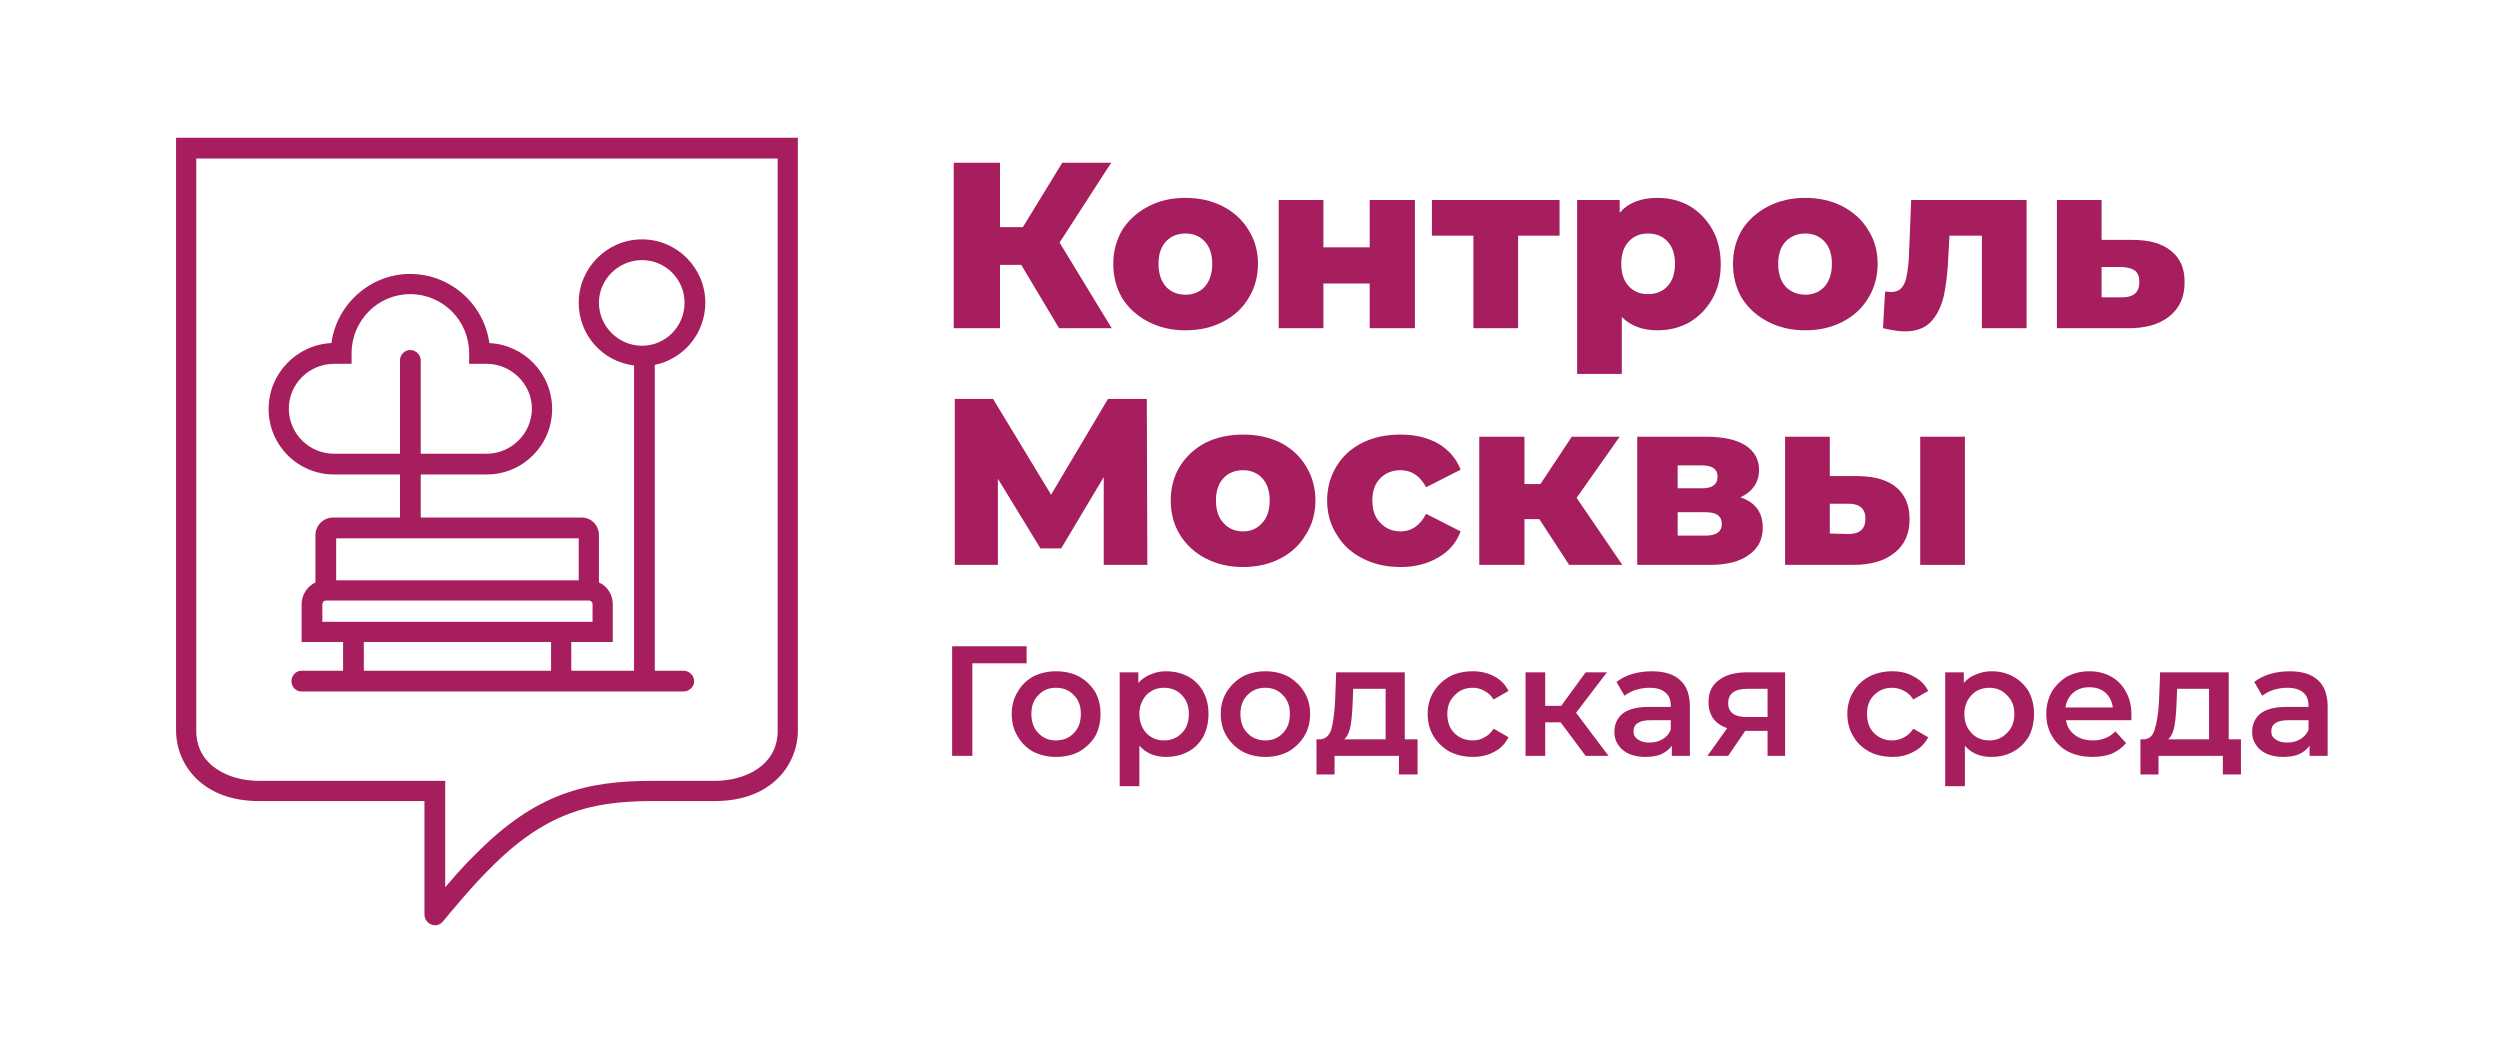 <svg version="1.2" xmlns="http://www.w3.org/2000/svg" viewBox="0 0 470 200" width="470" height="200">
	<title>Контроль_Москвы_логотипы_в_векторе-ai</title>
	<style>
		.s0 { fill: #a61e5d } 
	</style>
	<g id="Слой 1">
		<g id="&lt;Group&gt;">
			<g id="&lt;Group&gt;">
			</g>
			<g id="&lt;Group&gt;">
				<g id="&lt;Group&gt;">
					<g id="&lt;Group&gt;">
					</g>
				</g>
				<g id="&lt;Group&gt;">
					<g id="&lt;Group&gt;">
					</g>
				</g>
				<g id="&lt;Group&gt;">
					<g id="&lt;Group&gt;">
					</g>
				</g>
				<g id="&lt;Group&gt;">
					<g id="&lt;Group&gt;">
					</g>
				</g>
				<g id="&lt;Group&gt;">
					<g id="&lt;Group&gt;">
					</g>
				</g>
				<g id="&lt;Group&gt;">
					<g id="&lt;Group&gt;">
					</g>
				</g>
				<g id="&lt;Group&gt;">
					<g id="&lt;Group&gt;">
					</g>
				</g>
				<g id="&lt;Group&gt;">
					<g id="&lt;Group&gt;">
					</g>
				</g>
				<g id="&lt;Group&gt;">
					<g id="&lt;Group&gt;">
					</g>
				</g>
				<g id="&lt;Group&gt;">
					<g id="&lt;Group&gt;">
					</g>
				</g>
				<g id="&lt;Group&gt;">
					<g id="&lt;Group&gt;">
					</g>
				</g>
				<g id="&lt;Group&gt;">
					<g id="&lt;Group&gt;">
					</g>
				</g>
				<g id="&lt;Group&gt;">
					<g id="&lt;Group&gt;">
					</g>
				</g>
				<g id="&lt;Group&gt;">
					<g id="&lt;Group&gt;">
					</g>
				</g>
			</g>
			<g id="&lt;Group&gt;">
				<g id="&lt;Group&gt;">
					<g id="&lt;Group&gt;">
					</g>
				</g>
				<g id="&lt;Group&gt;">
					<g id="&lt;Group&gt;">
					</g>
				</g>
				<g id="&lt;Group&gt;">
					<g id="&lt;Group&gt;">
					</g>
				</g>
				<g id="&lt;Group&gt;">
					<g id="&lt;Group&gt;">
					</g>
				</g>
				<g id="&lt;Group&gt;">
					<g id="&lt;Group&gt;">
					</g>
				</g>
				<g id="&lt;Group&gt;">
					<g id="&lt;Group&gt;">
					</g>
				</g>
				<g id="&lt;Group&gt;">
					<g id="&lt;Group&gt;">
					</g>
				</g>
				<g id="&lt;Group&gt;">
					<g id="&lt;Group&gt;">
					</g>
				</g>
			</g>
			<g id="&lt;Group&gt;">
				<g id="&lt;Group&gt;">
				</g>
			</g>
			<g id="&lt;Group&gt;">
				<g id="&lt;Group&gt;">
					<g id="&lt;Group&gt;">
					</g>
				</g>
				<g id="&lt;Group&gt;">
					<g id="&lt;Group&gt;">
					</g>
				</g>
			</g>
			<g id="&lt;Group&gt;">
				<g id="&lt;Group&gt;">
				</g>
			</g>
			<g id="&lt;Group&gt;">
			</g>
		</g>
		<g id="&lt;Group&gt;">
			<g id="&lt;Group&gt;">
			</g>
			<g id="&lt;Group&gt;">
				<g id="&lt;Group&gt;">
				</g>
				<g id="&lt;Group&gt;">
				</g>
				<g id="&lt;Group&gt;">
				</g>
				<g id="&lt;Group&gt;">
				</g>
				<g id="&lt;Group&gt;">
				</g>
				<g id="&lt;Group&gt;">
				</g>
				<g id="&lt;Group&gt;">
				</g>
				<g id="&lt;Group&gt;">
				</g>
				<g id="&lt;Group&gt;">
				</g>
				<g id="&lt;Group&gt;">
				</g>
				<g id="&lt;Group&gt;">
				</g>
				<g id="&lt;Group&gt;">
				</g>
				<g id="&lt;Group&gt;">
				</g>
				<g id="&lt;Group&gt;">
				</g>
			</g>
			<g id="&lt;Group&gt;">
				<g id="&lt;Group&gt;">
				</g>
				<g id="&lt;Group&gt;">
				</g>
				<g id="&lt;Group&gt;">
				</g>
				<g id="&lt;Group&gt;">
				</g>
				<g id="&lt;Group&gt;">
				</g>
				<g id="&lt;Group&gt;">
				</g>
				<g id="&lt;Group&gt;">
				</g>
				<g id="&lt;Group&gt;">
				</g>
				<g id="&lt;Group&gt;">
				</g>
				<g id="&lt;Group&gt;">
				</g>
				<g id="&lt;Group&gt;">
				</g>
			</g>
			<g id="&lt;Group&gt;">
				<g id="&lt;Group&gt;">
					<g id="&lt;Group&gt;">
						<g id="&lt;Group&gt;">
						</g>
						<g id="&lt;Group&gt;">
						</g>
					</g>
				</g>
				<g id="&lt;Group&gt;">
					<g id="&lt;Group&gt;">
						<g id="&lt;Group&gt;">
						</g>
						<g id="&lt;Group&gt;">
						</g>
					</g>
				</g>
				<g id="&lt;Group&gt;">
				</g>
				<g id="&lt;Group&gt;">
				</g>
				<g id="&lt;Group&gt;">
				</g>
				<g id="&lt;Group&gt;">
				</g>
				<g id="&lt;Group&gt;">
				</g>
				<g id="&lt;Group&gt;">
				</g>
				<g id="&lt;Group&gt;">
				</g>
				<g id="&lt;Group&gt;">
				</g>
				<g id="&lt;Group&gt;">
				</g>
				<g id="&lt;Group&gt;">
				</g>
				<g id="&lt;Group&gt;">
				</g>
				<g id="&lt;Group&gt;">
				</g>
				<g id="&lt;Group&gt;">
				</g>
			</g>
		</g>
		<g id="&lt;Group&gt;">
		</g>
		<g id="&lt;Group&gt;">
		</g>
		<g id="&lt;Group&gt;">
			<g id="&lt;Group&gt;">
			</g>
			<g id="&lt;Group&gt;">
			</g>
			<g id="&lt;Group&gt;">
				<g id="&lt;Group&gt;">
					<g id="&lt;Group&gt;">
					</g>
				</g>
				<g id="&lt;Group&gt;">
					<g id="&lt;Group&gt;">
					</g>
				</g>
				<g id="&lt;Group&gt;">
					<g id="&lt;Group&gt;">
					</g>
				</g>
				<g id="&lt;Group&gt;">
					<g id="&lt;Group&gt;">
					</g>
				</g>
				<g id="&lt;Group&gt;">
					<g id="&lt;Group&gt;">
					</g>
				</g>
				<g id="&lt;Group&gt;">
					<g id="&lt;Group&gt;">
					</g>
				</g>
				<g id="&lt;Group&gt;">
					<g id="&lt;Group&gt;">
					</g>
				</g>
				<g id="&lt;Group&gt;">
					<g id="&lt;Group&gt;">
					</g>
				</g>
				<g id="&lt;Group&gt;">
					<g id="&lt;Group&gt;">
					</g>
				</g>
				<g id="&lt;Group&gt;">
					<g id="&lt;Group&gt;">
					</g>
				</g>
				<g id="&lt;Group&gt;">
					<g id="&lt;Group&gt;">
					</g>
				</g>
				<g id="&lt;Group&gt;">
					<g id="&lt;Group&gt;">
					</g>
				</g>
				<g id="&lt;Group&gt;">
					<g id="&lt;Group&gt;">
					</g>
				</g>
				<g id="&lt;Group&gt;">
					<g id="&lt;Group&gt;">
					</g>
				</g>
			</g>
		</g>
	</g>
	<path id="&lt;Path&gt;" class="s0" d="m188 49.8h4l7.1 11.9h9.9l-9.8-16.1 9.7-15h-9.2l-7.4 12.1h-4.3v-12.1h-8.7v31.1h8.7z"/>
	<path id="&lt;Compound Path&gt;" fill-rule="evenodd" class="s0" d="m211 56.1q-1.7-2.9-1.7-6.5 0-3.5 1.7-6.4 1.8-2.8 4.9-4.4 3-1.6 7-1.6 3.9 0 7 1.6 3.1 1.6 4.8 4.4 1.8 2.8 1.8 6.4 0 3.6-1.8 6.5-1.7 2.8-4.8 4.4-3.1 1.6-7 1.6-3.9 0-7-1.6-3.1-1.6-4.9-4.4zm6.8-6.5q0 2.7 1.4 4.3 1.4 1.5 3.7 1.5 2.2 0 3.6-1.5 1.4-1.6 1.4-4.3 0-2.7-1.4-4.2-1.4-1.5-3.6-1.5-2.3 0-3.7 1.5-1.4 1.5-1.4 4.2z"/>
	<path id="&lt;Path&gt;" class="s0" d="m248.8 53.3h8.7v8.4h8.5v-24.1h-8.5v8.9h-8.7v-8.9h-8.4v24.1h8.4z"/>
	<path id="&lt;Path&gt;" class="s0" d="m277 61.7h8.4v-17.4h7.8v-6.7h-24v6.7h7.8z"/>
	<path id="&lt;Compound Path&gt;" fill-rule="evenodd" class="s0" d="m304.9 70.3h-8.4v-32.7h8v2.4q2.4-2.8 7.1-2.8 3.3 0 6 1.5 2.7 1.6 4.3 4.4 1.6 2.8 1.6 6.6 0 3.7-1.6 6.5-1.6 2.8-4.3 4.4-2.7 1.5-6 1.5-4.2 0-6.7-2.5zm-0.1-20.7q0 2.7 1.4 4.2 1.4 1.5 3.6 1.5 2.3 0 3.7-1.5 1.4-1.5 1.4-4.2 0-2.7-1.4-4.2-1.4-1.5-3.7-1.5-2.2 0-3.6 1.5-1.4 1.5-1.4 4.2z"/>
	<path id="&lt;Compound Path&gt;" fill-rule="evenodd" class="s0" d="m327.5 56.1q-1.7-2.9-1.7-6.5 0-3.5 1.7-6.4 1.8-2.8 4.9-4.4 3.1-1.6 7-1.6 3.9 0 7 1.6 3.1 1.6 4.8 4.4 1.8 2.8 1.8 6.4 0 3.6-1.8 6.5-1.7 2.8-4.8 4.4-3.1 1.6-7 1.6-3.9 0-7-1.6-3.1-1.6-4.9-4.4zm6.8-6.5q0 2.7 1.4 4.3 1.5 1.5 3.7 1.5 2.2 0 3.6-1.5 1.4-1.6 1.4-4.3 0-2.7-1.4-4.2-1.4-1.5-3.6-1.5-2.2 0-3.7 1.5-1.4 1.5-1.4 4.2z"/>
	<path id="&lt;Path&gt;" class="s0" d="m362.9 60.6q1.7-1.7 2.5-4.8 0.7-3.1 0.9-7.8l0.2-3.7h6.1v17.4h8.4v-24.1h-21.7l-0.4 10.1q-0.1 2.4-0.4 3.9-0.2 1.5-0.9 2.4-0.7 0.9-2.1 0.9-0.3 0-1.1-0.1l-0.4 6.9q2.6 0.6 4.1 0.6 3.1 0 4.8-1.7z"/>
	<path id="&lt;Compound Path&gt;" fill-rule="evenodd" class="s0" d="m399.8 61.7h-13.1v-24.1h8.4v7.5h5.8q4.8 0 7.3 2.1 2.6 2.1 2.5 6 0 4-2.9 6.3-2.9 2.3-8 2.2zm-0.8-5.8q3.2 0 3.2-2.9 0-1.4-0.8-2.1-0.8-0.6-2.4-0.7h-3.9v5.7z"/>
	<path id="&lt;Path&gt;" class="s0" d="m215.6 75h-7.3l-10.7 18-10.9-18h-7.2v31.2h8.1v-16.2l8 13.1h3.9l8-13.4v16.5h8.2z"/>
	<path id="&lt;Compound Path&gt;" fill-rule="evenodd" class="s0" d="m245.5 87.6q1.8 2.9 1.8 6.5 0 3.6-1.8 6.4-1.7 2.9-4.8 4.5-3.1 1.6-7 1.6-3.9 0-7-1.6-3.1-1.6-4.9-4.5-1.7-2.8-1.7-6.4 0-3.6 1.7-6.4 1.8-2.9 4.9-4.5 3.1-1.5 7-1.5 3.9 0 7 1.5 3.1 1.6 4.8 4.4zm-6.8 6.5q0-2.7-1.4-4.2-1.4-1.5-3.6-1.5-2.3 0-3.7 1.5-1.4 1.5-1.4 4.2 0 2.7 1.4 4.2 1.4 1.6 3.7 1.6 2.2 0 3.6-1.6 1.4-1.5 1.4-4.2z"/>
	<path id="&lt;Path&gt;" class="s0" d="m263.3 88.4q3.1 0 4.8 3.2l6.5-3.3q-1.2-3.1-4.2-4.9-3-1.7-7.1-1.7-4 0-7.1 1.5-3.2 1.6-4.9 4.4-1.8 2.9-1.8 6.5 0 3.6 1.8 6.4 1.7 2.9 4.9 4.5 3.1 1.6 7.1 1.6 4.1 0 7.1-1.8 3-1.7 4.2-4.9l-6.5-3.3q-1.7 3.3-4.8 3.3-2.3 0-3.8-1.6-1.5-1.5-1.5-4.2 0-2.7 1.5-4.2 1.5-1.5 3.8-1.5z"/>
	<path id="&lt;Path&gt;" class="s0" d="m295 106.2h10l-8.6-12.6 8.1-11.5h-9l-5.9 8.9h-3v-8.9h-8.5v24.1h8.5v-8.6h2.8z"/>
	<path id="&lt;Compound Path&gt;" fill-rule="evenodd" class="s0" d="m327.2 93.5q4.2 1.4 4.2 5.7 0 3.3-2.6 5.1-2.5 1.9-7.4 1.9h-13.6v-24.1h12.9q4.8 0 7.4 1.6 2.6 1.7 2.6 4.6 0 1.8-0.9 3.1-0.9 1.3-2.6 2.1zm-11.8-1.7h4.6q2.9 0 2.9-2.2 0-2.1-2.9-2.1h-4.6zm8.3 6.7q0-2.2-3-2.2h-5.3v4.4h5.2q3.1 0 3.1-2.2z"/>
	<path id="&lt;Compound Path&gt;" fill-rule="evenodd" class="s0" d="m348.4 106.2h-12.8v-24.1h8.4v7.4h5.4q4.8 0.1 7.2 2.2 2.4 2.1 2.4 5.9 0 4.1-2.8 6.3-2.8 2.3-7.8 2.3zm-0.9-5.8q3.2 0 3.2-2.9 0-1.4-0.8-2.1-0.8-0.7-2.4-0.7h-3.5v5.6z"/>
	<path id="&lt;Path&gt;" class="s0" d="m361 106.2h8.4v-24.1h-8.4z"/>
	<path id="&lt;Path&gt;" class="s0" d="m193 124.7v-3.2h-14v20.6h3.8v-17.4z"/>
	<path id="&lt;Compound Path&gt;" fill-rule="evenodd" class="s0" d="m205.9 130.1q1 1.8 1 4.1 0 2.4-1 4.2-1.1 1.8-3 2.9-1.9 1-4.4 1-2.3 0-4.3-1-1.9-1.1-2.9-2.9-1.1-1.8-1.1-4.2 0-2.3 1.1-4.1 1-1.8 2.9-2.9 2-1 4.3-1 2.5 0 4.4 1 1.9 1.1 3 2.9zm-2.7 4.1q0-2.2-1.3-3.5-1.3-1.4-3.4-1.4-2 0-3.3 1.4-1.3 1.3-1.3 3.5 0 2.3 1.3 3.6 1.3 1.4 3.3 1.4 2.1 0 3.4-1.4 1.3-1.3 1.3-3.6z"/>
	<path id="&lt;Compound Path&gt;" fill-rule="evenodd" class="s0" d="m226.2 130q1 1.9 1 4.2 0 2.4-1 4.3-1 1.8-2.8 2.8-1.9 1-4.2 1-3.1 0-5-2.1v7.6h-3.7v-21.4h3.5v2q1-1.1 2.3-1.6 1.3-0.6 2.9-0.6 2.3 0 4.2 1 1.8 1 2.8 2.8zm-2.7 4.2q0-2.2-1.3-3.5-1.3-1.4-3.4-1.4-1.3 0-2.3 0.6-1.1 0.6-1.7 1.8-0.6 1.1-0.6 2.5 0 1.5 0.6 2.6 0.6 1.2 1.7 1.8 1 0.6 2.3 0.6 2.1 0 3.4-1.4 1.3-1.3 1.3-3.6z"/>
	<path id="&lt;Compound Path&gt;" fill-rule="evenodd" class="s0" d="m245.2 130.1q1.1 1.8 1.1 4.1 0 2.4-1.1 4.2-1.1 1.8-3 2.9-1.9 1-4.3 1-2.4 0-4.3-1-1.9-1.1-3-2.9-1.1-1.8-1.1-4.2 0-2.3 1.1-4.1 1.1-1.8 3-2.9 1.9-1 4.3-1 2.4 0 4.3 1 1.9 1.1 3 2.9zm-2.7 4.1q0-2.2-1.3-3.5-1.3-1.4-3.3-1.4-2.1 0-3.4 1.4-1.3 1.3-1.3 3.5 0 2.3 1.3 3.6 1.3 1.4 3.4 1.4 2 0 3.3-1.4 1.3-1.3 1.3-3.6z"/>
	<path id="&lt;Compound Path&gt;" fill-rule="evenodd" class="s0" d="m264.1 139h2.4v6.6h-3.5v-3.5h-12.1v3.5h-3.4v-6.6h0.7q1.5-0.1 2.1-1.9 0.5-1.9 0.7-5.3l0.2-5.4h12.9zm-3.6-9.5h-6.1l-0.1 2.5q-0.1 2.8-0.4 4.5-0.3 1.7-1.2 2.5h7.8z"/>
	<path id="&lt;Path&gt;" class="s0" d="m276.9 129.3q1.2 0 2.2 0.6 1 0.5 1.7 1.6l2.8-1.6q-0.9-1.8-2.6-2.7-1.8-1-4.1-1-2.5 0-4.4 1-1.9 1.1-3 2.9-1.1 1.8-1.1 4.1 0 2.4 1.1 4.2 1.1 1.8 3 2.9 2 1 4.4 1 2.3 0 4.1-1 1.7-0.9 2.6-2.7l-2.8-1.6q-0.7 1.1-1.7 1.6-1 0.6-2.2 0.6-2.1 0-3.5-1.4-1.3-1.3-1.3-3.6 0-2.2 1.4-3.5 1.3-1.4 3.4-1.4z"/>
	<path id="&lt;Path&gt;" class="s0" d="m302.1 126.4h-4l-4.6 6.3h-3v-6.3h-3.7v15.7h3.7v-6.3h2.9l4.7 6.3h4.3l-6.1-8.1z"/>
	<path id="&lt;Compound Path&gt;" fill-rule="evenodd" class="s0" d="m315.9 127.9q1.8 1.6 1.8 5v9.2h-3.4v-1.9q-0.7 1-2 1.6-1.2 0.5-3 0.5-1.7 0-3.1-0.6-1.3-0.6-2-1.7-0.7-1-0.7-2.4 0-2.1 1.5-3.4 1.6-1.3 5-1.3h4.1v-0.2q0-1.7-1-2.5-1-0.9-3-0.9-1.3 0-2.6 0.4-1.2 0.4-2.1 1.1l-1.5-2.6q1.3-1 3-1.5 1.7-0.5 3.7-0.5 3.5 0 5.3 1.7zm-1.8 7.5h-3.8q-3.2 0-3.2 2.1 0 1 0.8 1.5 0.8 0.6 2.2 0.6 1.4 0 2.4-0.6 1.1-0.6 1.6-1.8z"/>
	<path id="&lt;Compound Path&gt;" fill-rule="evenodd" class="s0" d="m328.4 126.4h7.2v15.7h-3.3v-4.7h-4.2l-3.2 4.7h-3.9l3.7-5.2q-1.7-0.6-2.6-1.8-0.9-1.3-0.9-3.1 0-2.7 1.9-4.1 1.9-1.5 5.3-1.5zm0.1 3.1q-3.6 0-3.6 2.7 0 2.6 3.5 2.6h3.9v-5.3z"/>
	<path id="&lt;Path&gt;" class="s0" d="m355.7 129.3q1.2 0 2.3 0.6 1 0.5 1.7 1.6l2.8-1.6q-0.9-1.8-2.7-2.7-1.7-1-4-1-2.5 0-4.4 1-2 1.1-3 2.9-1.1 1.8-1.1 4.1 0 2.4 1.1 4.2 1 1.8 3 2.9 1.9 1 4.4 1 2.3 0 4-1 1.8-0.9 2.7-2.7l-2.8-1.6q-0.7 1.1-1.7 1.6-1.1 0.6-2.3 0.6-2 0-3.4-1.4-1.3-1.3-1.3-3.6 0-2.2 1.3-3.5 1.4-1.4 3.4-1.4z"/>
	<path id="&lt;Compound Path&gt;" fill-rule="evenodd" class="s0" d="m381.4 130q1 1.9 1 4.2 0 2.4-1 4.3-1.1 1.8-2.9 2.8-1.8 1-4.1 1-3.2 0-5-2.1v7.6h-3.7v-21.4h3.5v2q0.9-1.1 2.3-1.6 1.3-0.6 2.9-0.6 2.3 0 4.1 1 1.8 1 2.9 2.8zm-2.7 4.2q0-2.2-1.4-3.5-1.3-1.4-3.3-1.4-1.3 0-2.4 0.6-1 0.6-1.7 1.8-0.6 1.1-0.6 2.5 0 1.5 0.6 2.6 0.7 1.2 1.7 1.8 1.1 0.6 2.4 0.6 2 0 3.3-1.4 1.4-1.3 1.4-3.6z"/>
	<path id="&lt;Compound Path&gt;" fill-rule="evenodd" class="s0" d="m399.7 130.1q1 1.8 1 4.2 0 0.4 0 1.1h-12.3q0.3 1.8 1.7 2.8 1.3 1 3.4 1 2.5 0 4.2-1.7l2 2.2q-1.1 1.3-2.7 2-1.6 0.6-3.6 0.6-2.6 0-4.6-1-2-1.1-3-2.9-1.1-1.8-1.1-4.2 0-2.2 1-4.1 1.1-1.8 2.9-2.9 1.9-1 4.2-1 2.3 0 4.1 1 1.8 1 2.8 2.9zm-2.5 2.9q-0.2-1.7-1.4-2.8-1.2-1-3-1-1.8 0-3 1-1.2 1-1.5 2.8z"/>
	<path id="&lt;Compound Path&gt;" fill-rule="evenodd" class="s0" d="m419 139h2.3v6.6h-3.4v-3.5h-12.1v3.5h-3.4v-6.6h0.7q1.5-0.1 2-1.9 0.6-1.9 0.8-5.3l0.2-5.4h12.9zm-3.7-9.5h-6l-0.1 2.5q-0.1 2.8-0.4 4.5-0.3 1.7-1.2 2.5h7.7z"/>
	<path id="&lt;Compound Path&gt;" fill-rule="evenodd" class="s0" d="m437.6 132.9v9.2h-3.4v-1.9q-0.7 1-2 1.6-1.2 0.5-3 0.5-1.7 0-3.1-0.6-1.3-0.6-2-1.7-0.7-1-0.7-2.4 0-2.1 1.5-3.4 1.6-1.3 5-1.3h4.1v-0.2q0-1.7-1-2.5-1-0.9-3-0.9-1.3 0-2.6 0.4-1.2 0.4-2.1 1.1l-1.5-2.6q1.3-1 3-1.5 1.7-0.5 3.7-0.5 3.5 0 5.3 1.7 1.8 1.6 1.8 5zm-3.6 2.5h-3.8q-3.2 0-3.2 2.1 0 1 0.8 1.5 0.8 0.6 2.2 0.6 1.4 0 2.4-0.6 1.1-0.6 1.6-1.8z"/>
	<path id="&lt;Compound Path&gt;" fill-rule="evenodd" class="s0" d="m50.5 76.9c0-6.7 5.3-12.1 11.8-12.4 1-7.3 7.3-13 14.8-13 7.6 0 13.9 5.7 14.9 13 6.5 0.3 11.8 5.7 11.8 12.4 0 6.8-5.5 12.3-12.3 12.3h-12.4v8.1h30.3c1.8 0 3.2 1.5 3.2 3.3v8.9c1.6 0.7 2.6 2.3 2.6 4.1v7.1h-7.8v5.4h11.8v-57.4c-5.9-0.7-10.4-5.7-10.4-11.8 0-6.5 5.3-11.9 11.9-11.9 6.6 0 11.9 5.4 11.9 11.9 0 5.8-4.1 10.6-9.5 11.7v57.5h5.4c1.1 0 2 0.9 2 2 0 1-0.9 1.9-2 1.9h-71.8c-1.1 0-1.9-0.9-1.9-1.9 0-1.1 0.8-2 1.9-2h7.8v-5.4h-7.8v-7.1c0-1.8 1.1-3.4 2.6-4.1v-8.9c0-1.8 1.5-3.3 3.3-3.3h12.6v-8.1h-12.4c-6.8 0-12.3-5.5-12.3-12.3zm70.2-11.9c4.4 0 8-3.6 8-8.1 0-4.4-3.6-8-8-8-4.4 0-8.1 3.6-8.1 8 0 4.5 3.7 8.1 8.1 8.1zm-17.1 55.7h-35.2v5.4h35.2zm7.8-7.1c0-0.4-0.3-0.7-0.7-0.7h-49.4c-0.4 0-0.7 0.3-0.7 0.7v3.3h50.8zm-2.6-12.4h-45.6v7.9h45.6zm-54.5-24.4c0 4.7 3.8 8.5 8.5 8.5h12.4v-17.6c0-1 0.9-1.9 1.9-1.9 1.1 0 2 0.9 2 1.9v17.6h12.4c4.6 0 8.5-3.8 8.5-8.5 0-4.6-3.9-8.4-8.5-8.4h-3.3v-2c0-6.1-4.9-11.1-11.1-11.1-6.1 0-11 5-11 11.1v2h-3.3c-4.7 0-8.5 3.8-8.5 8.4z"/>
	<path id="&lt;Compound Path&gt;" fill-rule="evenodd" class="s0" d="m33.1 25.9h116.9v111.4c0 6.4-4.9 13.3-15.6 13.3h-11.7c-11.5 0-20.2 2.1-30.7 12.8-3 2.9-7.8 8.7-8.7 9.8l-0.4 0.4-0.6 0.3c-1.2 0.3-2.4-0.6-2.5-1.8v-0.2-21.3h-31.1c-10.7 0-15.6-6.9-15.6-13.3zm3.8 111.5c0 6.5 6.1 9.4 11.8 9.4h35v20c1.8-2.1 3.9-4.5 5.6-6.1 11.4-11.6 20.9-13.9 33.4-13.9h11.7c5.7 0 11.8-2.9 11.8-9.4v-107.6h-109.3z"/>
</svg>